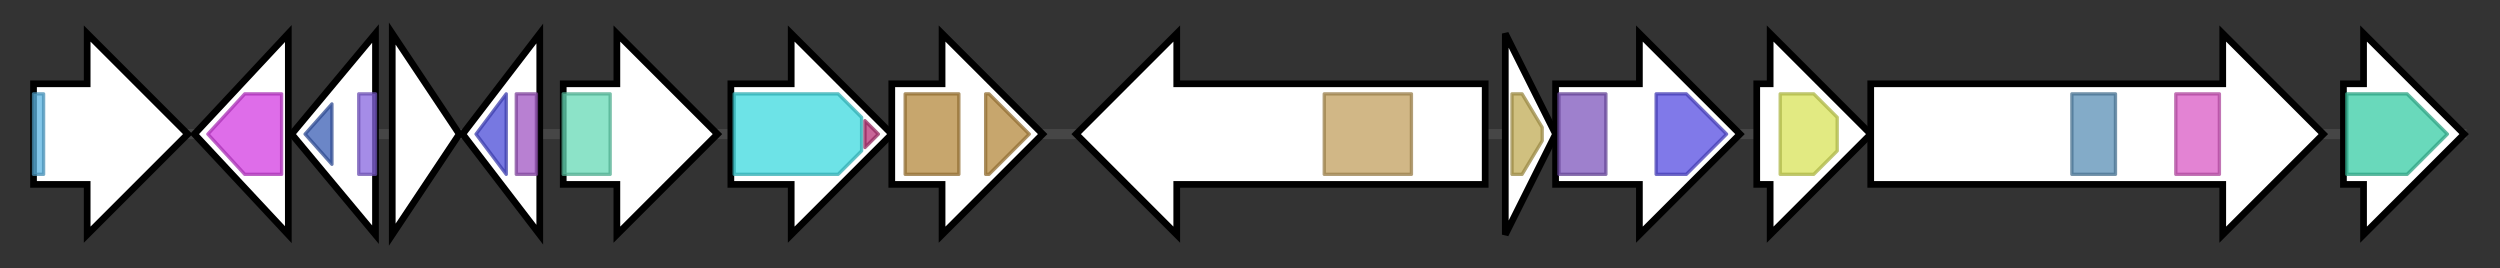 <svg version="1.1" baseProfile="full" xmlns="http://www.w3.org/2000/svg" width="745.7" height="80">
	<rect width="100%" height="100%" fill="#333333" stroke="none"/>
	<g>
		<line x1="10" y1="40.0" x2="735.7" y2="40.0" style="stroke:rgb(70,70,70); stroke-width:3 "/>
		<g>
			<title> (SCO2438)
hypothetical protein</title>
			<polygon class=" (SCO2438)
hypothetical protein" points="10,25 26,25 26,10 56,40 26,70 26,55 10,55" fill="rgb(255,255,255)" fill-opacity="1.0" stroke="rgb(0,0,0)" stroke-width="2"  />
			<g>
				<title>NAD_binding_8 (PF13450)
"NAD(P)-binding Rossmann-like domain"</title>
				<rect class="PF13450" x="10" y="28" stroke-linejoin="round" width="3" height="24" fill="rgb(91,180,227)" stroke="rgb(72,144,181)" stroke-width="1" opacity="0.75" />
			</g>
		</g>
		<g>
			<title> (SCO2439)
calcium-binding protein</title>
			<polygon class=" (SCO2439)
calcium-binding protein" points="58,40 86,10 86,70" fill="rgb(255,255,255)" fill-opacity="1.0" stroke="rgb(0,0,0)" stroke-width="2"  />
			<g>
				<title>SGL (PF08450)
"SMP-30/Gluconolactonase/LRE-like region"</title>
				<polygon class="PF08450" points="62,40 73,28 84,28 84,52 73,52" stroke-linejoin="round" width="23" height="24" fill="rgb(210,60,225)" stroke="rgb(168,48,180)" stroke-width="1" opacity="0.75" />
			</g>
		</g>
		<g>
			<title> (SCO2440)
transcriptional regulator</title>
			<polygon class=" (SCO2440)
transcriptional regulator" points="87,40 112,10 112,70" fill="rgb(255,255,255)" fill-opacity="1.0" stroke="rgb(0,0,0)" stroke-width="2"  />
			<g>
				<title>IclR (PF01614)
"Bacterial transcriptional regulator"</title>
				<polygon class="PF01614" points="91,40 99,31 99,49" stroke-linejoin="round" width="12" height="24" fill="rgb(58,93,180)" stroke="rgb(46,74,144)" stroke-width="1" opacity="0.75" />
			</g>
			<g>
				<title>HTH_IclR (PF09339)
"IclR helix-turn-helix domain"</title>
				<rect class="PF09339" x="107" y="28" stroke-linejoin="round" width="5" height="24" fill="rgb(135,102,222)" stroke="rgb(108,81,177)" stroke-width="1" opacity="0.75" />
			</g>
		</g>
		<g>
			<title> (SCO2441)
hypothetical protein</title>
			<polygon class=" (SCO2441)
hypothetical protein" points="117,10 137,40 117,70" fill="rgb(255,255,255)" fill-opacity="1.0" stroke="rgb(0,0,0)" stroke-width="2"  />
		</g>
		<g>
			<title> (SCO2442)
GntR family transcriptional regulator</title>
			<polygon class=" (SCO2442)
GntR family transcriptional regulator" points="138,40 161,10 161,70" fill="rgb(255,255,255)" fill-opacity="1.0" stroke="rgb(0,0,0)" stroke-width="2"  />
			<g>
				<title>FCD (PF07729)
"FCD domain"</title>
				<polygon class="PF07729" points="142,40 151,28 151,28 151,52 151,52" stroke-linejoin="round" width="12" height="24" fill="rgb(74,75,215)" stroke="rgb(59,60,172)" stroke-width="1" opacity="0.75" />
			</g>
			<g>
				<title>GntR (PF00392)
"Bacterial regulatory proteins, gntR family"</title>
				<rect class="PF00392" x="154" y="28" stroke-linejoin="round" width="6" height="24" fill="rgb(160,85,194)" stroke="rgb(127,68,155)" stroke-width="1" opacity="0.75" />
			</g>
		</g>
		<g>
			<title> (SCO2443)
hypothetical protein</title>
			<polygon class=" (SCO2443)
hypothetical protein" points="168,25 184,25 184,10 214,40 184,70 184,55 168,55" fill="rgb(255,255,255)" fill-opacity="1.0" stroke="rgb(0,0,0)" stroke-width="2"  />
			<g>
				<title>MatC_N (PF07158)
"Dicarboxylate carrier protein MatC N-terminus"</title>
				<rect class="PF07158" x="168" y="28" stroke-linejoin="round" width="14" height="24" fill="rgb(101,217,181)" stroke="rgb(80,173,144)" stroke-width="1" opacity="0.75" />
			</g>
		</g>
		<g>
			<title> (SCO2444)
acyl-CoA synthetase</title>
			<polygon class=" (SCO2444)
acyl-CoA synthetase" points="218,25 236,25 236,10 266,40 236,70 236,55 218,55" fill="rgb(255,255,255)" fill-opacity="1.0" stroke="rgb(0,0,0)" stroke-width="2"  />
			<g>
				<title>AMP-binding (PF00501)
"AMP-binding enzyme"</title>
				<polygon class="PF00501" points="219,28 250,28 257,35 257,45 250,52 219,52" stroke-linejoin="round" width="38" height="24" fill="rgb(60,217,223)" stroke="rgb(48,173,178)" stroke-width="1" opacity="0.75" />
			</g>
			<g>
				<title>AMP-binding_C (PF13193)
"AMP-binding enzyme C-terminal domain"</title>
				<polygon class="PF13193" points="258,36 262,40 258,44" stroke-linejoin="round" width="7" height="24" fill="rgb(182,50,118)" stroke="rgb(145,39,94)" stroke-width="1" opacity="0.75" />
			</g>
		</g>
		<g>
			<title> (SCO2445)
acetyl CoA carboxylase subunits alpha/beta</title>
			<polygon class=" (SCO2445)
acetyl CoA carboxylase subunits alpha/beta" points="266,25 281,25 281,10 311,40 281,70 281,55 266,55" fill="rgb(255,255,255)" fill-opacity="1.0" stroke="rgb(0,0,0)" stroke-width="2"  />
			<g>
				<title>Carboxyl_trans (PF01039)
"Carboxyl transferase domain"</title>
				<rect class="PF01039" x="270" y="28" stroke-linejoin="round" width="16" height="24" fill="rgb(180,136,60)" stroke="rgb(144,108,48)" stroke-width="1" opacity="0.75" />
			</g>
			<g>
				<title>Carboxyl_trans (PF01039)
"Carboxyl transferase domain"</title>
				<polygon class="PF01039" points="294,28 295,28 307,40 295,52 294,52" stroke-linejoin="round" width="16" height="24" fill="rgb(180,136,60)" stroke="rgb(144,108,48)" stroke-width="1" opacity="0.75" />
			</g>
		</g>
		<g>
			<title> (SCO2446)
peptidase</title>
			<polygon class=" (SCO2446)
peptidase" points="443,25 351,25 351,10 321,40 351,70 351,55 443,55" fill="rgb(255,255,255)" fill-opacity="1.0" stroke="rgb(0,0,0)" stroke-width="2"  />
			<g>
				<title>Peptidase_S8 (PF00082)
"Subtilase family"</title>
				<rect class="PF00082" x="395" y="28" stroke-linejoin="round" width="26" height="24" fill="rgb(193,159,94)" stroke="rgb(154,127,75)" stroke-width="1" opacity="0.75" />
			</g>
		</g>
		<g>
			<title> (SCO2447)
hypothetical protein</title>
			<polygon class=" (SCO2447)
hypothetical protein" points="449,10 464,40 449,70" fill="rgb(255,255,255)" fill-opacity="1.0" stroke="rgb(0,0,0)" stroke-width="2"  />
			<g>
				<title>Trypco1 (PF19493)
"Trypsin-co-occurring domain 1"</title>
				<polygon class="PF19493" points="451,28 454,28 460,38 460,42 454,52 451,52" stroke-linejoin="round" width="9" height="24" fill="rgb(192,171,84)" stroke="rgb(153,136,67)" stroke-width="1" opacity="0.75" />
			</g>
		</g>
		<g>
			<title> (SCO2448)
hypothetical protein</title>
			<polygon class=" (SCO2448)
hypothetical protein" points="464,25 489,25 489,10 519,40 489,70 489,55 464,55" fill="rgb(255,255,255)" fill-opacity="1.0" stroke="rgb(0,0,0)" stroke-width="2"  />
			<g>
				<title>Trypsin_2 (PF13365)
"Trypsin-like peptidase domain"</title>
				<rect class="PF13365" x="465" y="28" stroke-linejoin="round" width="14" height="24" fill="rgb(126,86,188)" stroke="rgb(100,68,150)" stroke-width="1" opacity="0.75" />
			</g>
			<g>
				<title>VMAP-C (PF20028)
"vWA-MoxR associated protein C-terminal domain"</title>
				<polygon class="PF20028" points="494,28 503,28 515,40 503,52 494,52" stroke-linejoin="round" width="23" height="24" fill="rgb(85,76,225)" stroke="rgb(68,60,180)" stroke-width="1" opacity="0.75" />
			</g>
		</g>
		<g>
			<title> (SCO2449)
hypothetical protein</title>
			<polygon class=" (SCO2449)
hypothetical protein" points="524,25 528,25 528,10 558,40 528,70 528,55 524,55" fill="rgb(255,255,255)" fill-opacity="1.0" stroke="rgb(0,0,0)" stroke-width="2"  />
			<g>
				<title>AAA_5 (PF07728)
"AAA domain (dynein-related subfamily)"</title>
				<polygon class="PF07728" points="531,28 541,28 548,35 548,45 541,52 531,52" stroke-linejoin="round" width="17" height="24" fill="rgb(216,227,88)" stroke="rgb(172,181,70)" stroke-width="1" opacity="0.75" />
			</g>
		</g>
		<g>
			<title> (SCO2450)
Ser/Thr protein kinase (regulator)</title>
			<polygon class=" (SCO2450)
Ser/Thr protein kinase (regulator)" points="558,25 663,25 663,10 693,40 663,70 663,55 558,55" fill="rgb(255,255,255)" fill-opacity="1.0" stroke="rgb(0,0,0)" stroke-width="2"  />
			<g>
				<title>PK_Tyr_Ser-Thr (PF07714)
"Protein tyrosine and serine/threonine kinase"</title>
				<rect class="PF07714" x="618" y="28" stroke-linejoin="round" width="13" height="24" fill="rgb(90,143,181)" stroke="rgb(72,114,144)" stroke-width="1" opacity="0.75" />
			</g>
			<g>
				<title>BTAD (PF03704)
"Bacterial transcriptional activator domain"</title>
				<rect class="PF03704" x="649" y="28" stroke-linejoin="round" width="13" height="24" fill="rgb(217,89,196)" stroke="rgb(173,71,156)" stroke-width="1" opacity="0.75" />
			</g>
		</g>
		<g>
			<title> (SCO2451)
rod shape-determining protein MreB</title>
			<polygon class=" (SCO2451)
rod shape-determining protein MreB" points="699,25 705,25 705,10 735,40 705,70 705,55 699,55" fill="rgb(255,255,255)" fill-opacity="1.0" stroke="rgb(0,0,0)" stroke-width="2"  />
			<g>
				<title>MreB_Mbl (PF06723)
"MreB/Mbl protein"</title>
				<polygon class="PF06723" points="700,28 718,28 730,40 718,52 700,52" stroke-linejoin="round" width="32" height="24" fill="rgb(55,204,164)" stroke="rgb(44,163,131)" stroke-width="1" opacity="0.75" />
			</g>
		</g>
	</g>
</svg>
